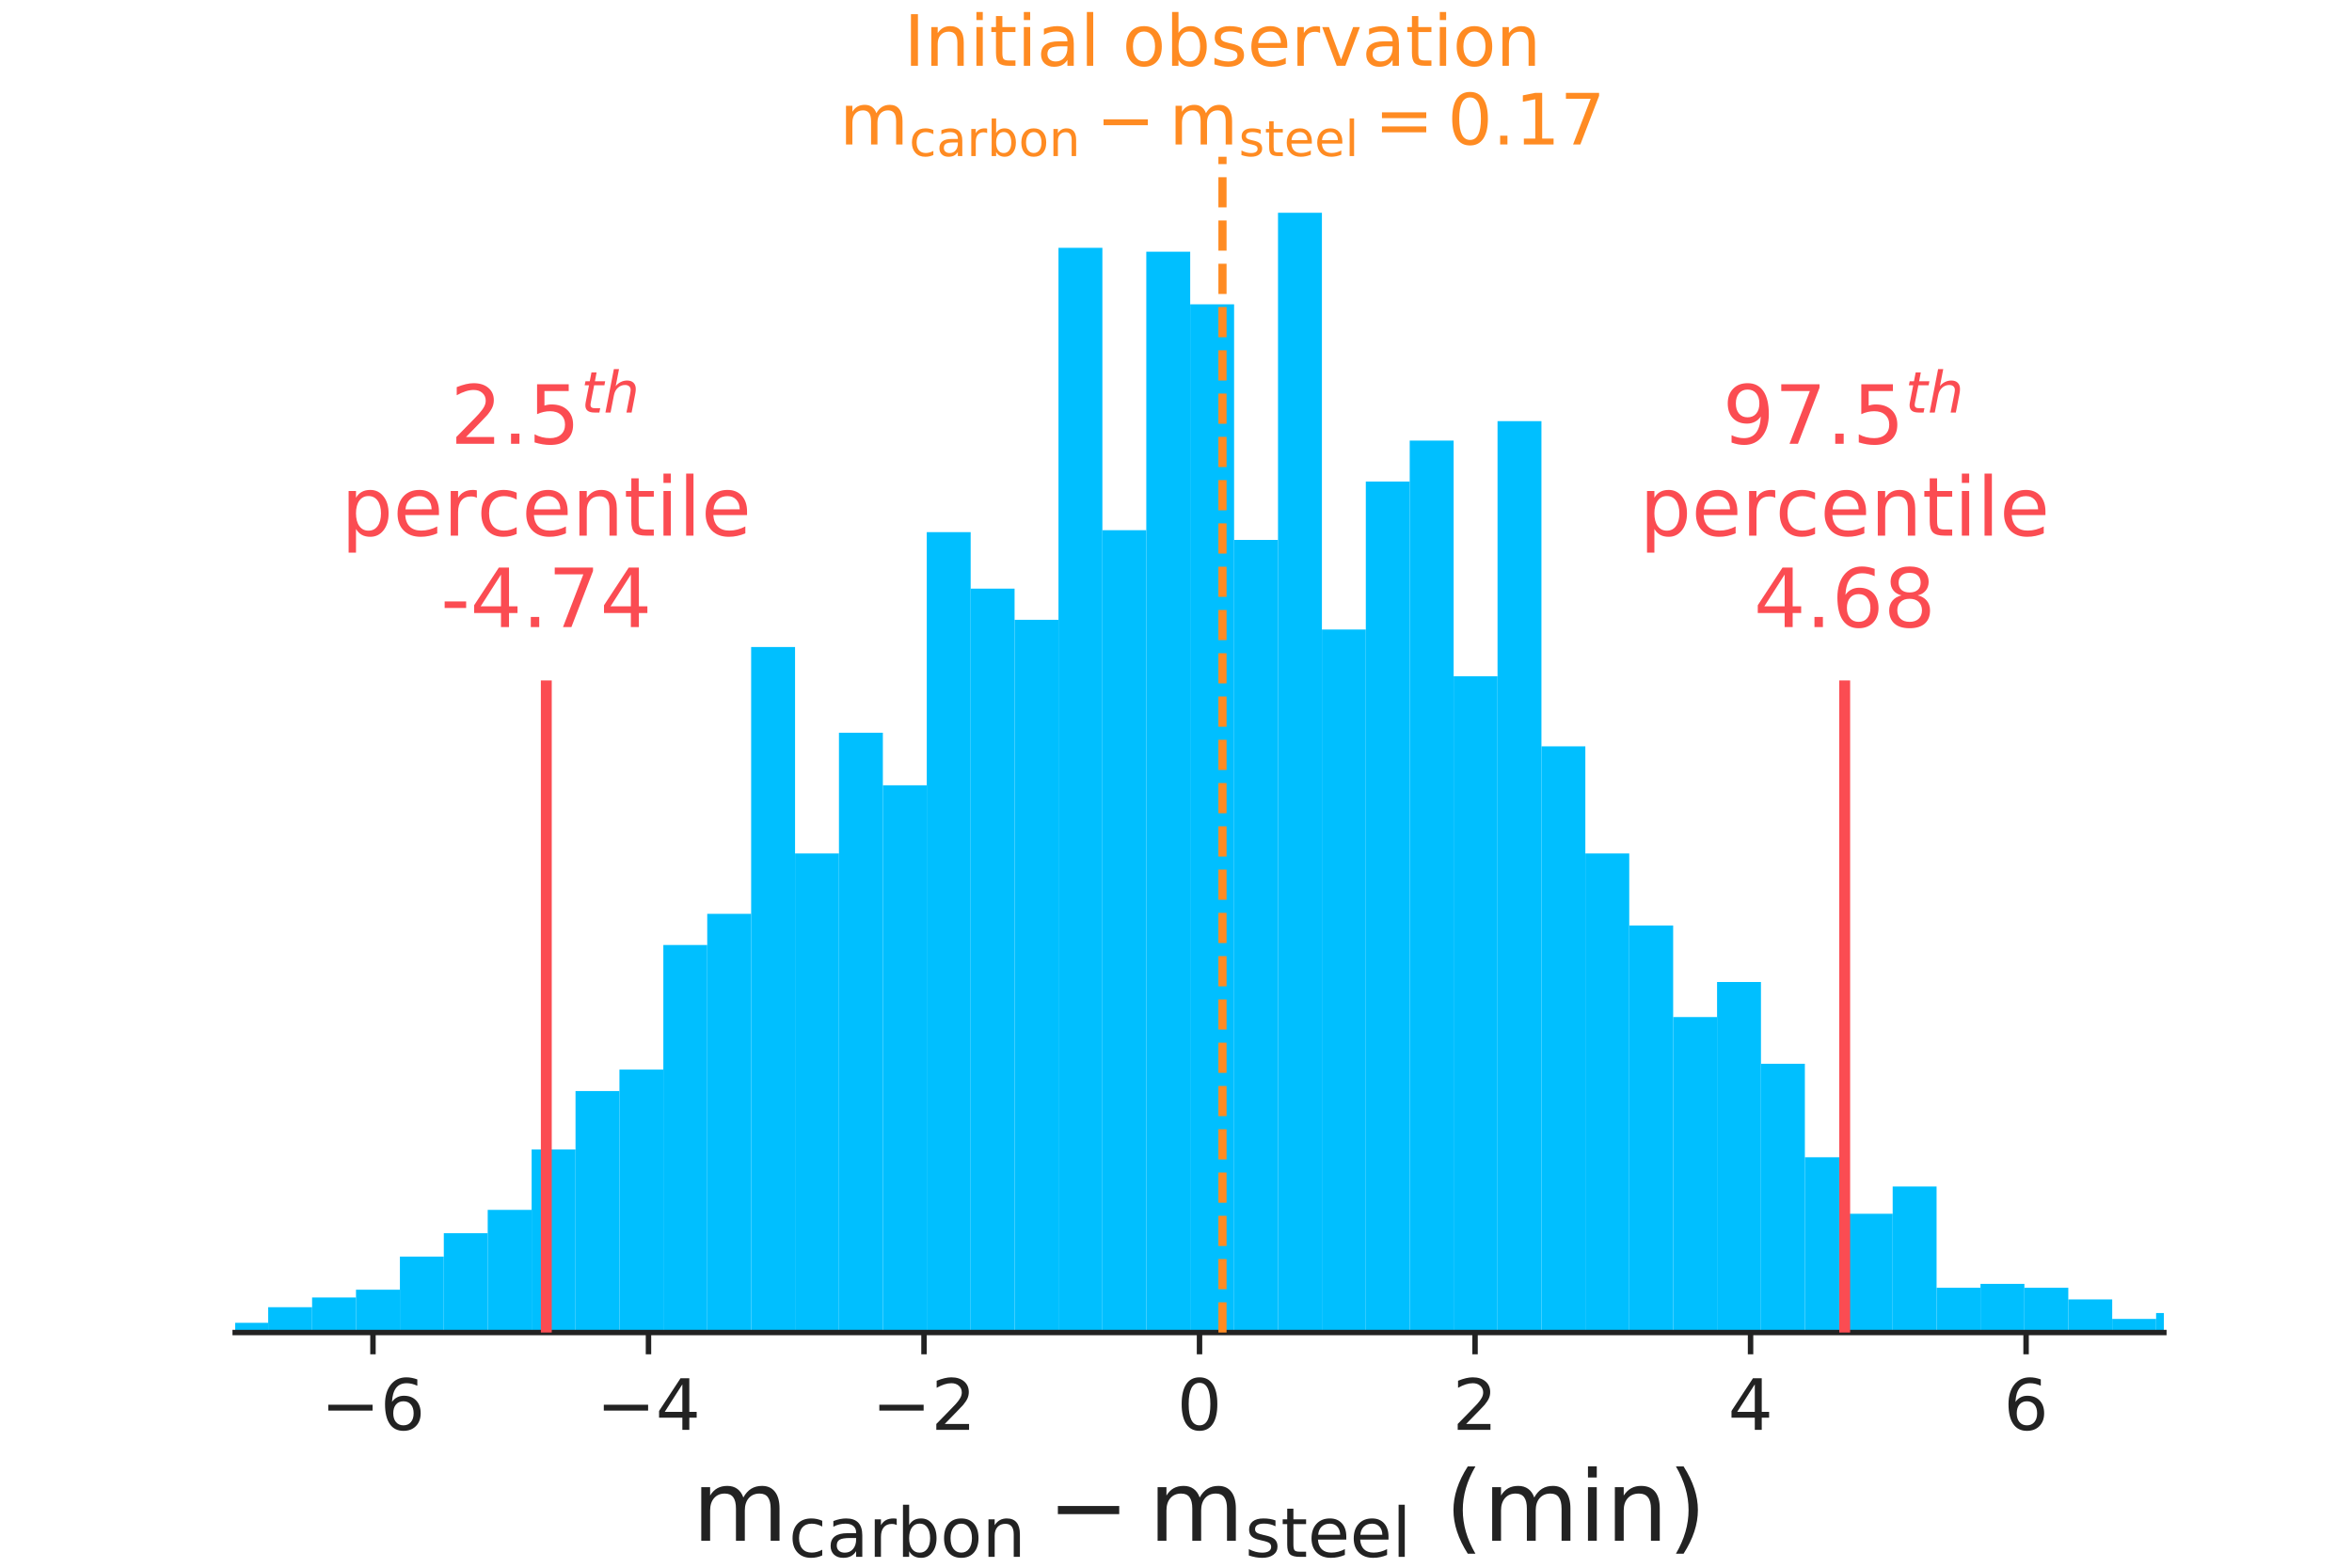 <?xml version="1.0" encoding="utf-8" standalone="no"?>
<!DOCTYPE svg PUBLIC "-//W3C//DTD SVG 1.1//EN"
  "http://www.w3.org/Graphics/SVG/1.1/DTD/svg11.dtd">
<!-- Created with matplotlib (http://matplotlib.org/) -->
<svg height="288pt" version="1.1" viewBox="0 0 432 288" width="432pt" xmlns="http://www.w3.org/2000/svg" xmlns:xlink="http://www.w3.org/1999/xlink">
 <defs>
  <style type="text/css">
*{stroke-linecap:butt;stroke-linejoin:round;}
  </style>
 </defs>
 <g id="figure_1">
  <g id="patch_1">
   <path d="M 0 288 
L 432 288 
L 432 0 
L 0 0 
z
" style="fill:none;"/>
  </g>
  <g id="axes_1">
   <g id="patch_2">
    <path d="M 43.2 244.8 
L 397.44 244.8 
L 397.44 28.8 
L 43.2 28.8 
z
" style="fill:none;"/>
   </g>
   <g id="patch_3">
    <path clip-path="url(#p6285392fde)" d="M 25.066 244.8 
L 33.13 244.8 
L 33.13 243.369 
L 25.066 243.369 
z
" style="fill:#00bfff;"/>
   </g>
   <g id="patch_4">
    <path clip-path="url(#p6285392fde)" d="M 33.13 244.8 
L 41.195 244.8 
L 41.195 243.011 
L 33.13 243.011 
z
" style="fill:#00bfff;"/>
   </g>
   <g id="patch_5">
    <path clip-path="url(#p6285392fde)" d="M 41.195 244.8 
L 49.259 244.8 
L 49.259 243.011 
L 41.195 243.011 
z
" style="fill:#00bfff;"/>
   </g>
   <g id="patch_6">
    <path clip-path="url(#p6285392fde)" d="M 49.259 244.8 
L 57.323 244.8 
L 57.323 240.149 
L 49.259 240.149 
z
" style="fill:#00bfff;"/>
   </g>
   <g id="patch_7">
    <path clip-path="url(#p6285392fde)" d="M 57.323 244.8 
L 65.387 244.8 
L 65.387 238.36 
L 57.323 238.36 
z
" style="fill:#00bfff;"/>
   </g>
   <g id="patch_8">
    <path clip-path="url(#p6285392fde)" d="M 65.387 244.8 
L 73.452 244.8 
L 73.452 236.929 
L 65.387 236.929 
z
" style="fill:#00bfff;"/>
   </g>
   <g id="patch_9">
    <path clip-path="url(#p6285392fde)" d="M 73.452 244.8 
L 81.516 244.8 
L 81.516 230.847 
L 73.452 230.847 
z
" style="fill:#00bfff;"/>
   </g>
   <g id="patch_10">
    <path clip-path="url(#p6285392fde)" d="M 81.516 244.8 
L 89.58 244.8 
L 89.58 226.554 
L 81.516 226.554 
z
" style="fill:#00bfff;"/>
   </g>
   <g id="patch_11">
    <path clip-path="url(#p6285392fde)" d="M 89.58 244.8 
L 97.644 244.8 
L 97.644 222.261 
L 89.58 222.261 
z
" style="fill:#00bfff;"/>
   </g>
   <g id="patch_12">
    <path clip-path="url(#p6285392fde)" d="M 97.644 244.8 
L 105.708 244.8 
L 105.708 211.17 
L 97.644 211.17 
z
" style="fill:#00bfff;"/>
   </g>
   <g id="patch_13">
    <path clip-path="url(#p6285392fde)" d="M 105.708 244.8 
L 113.773 244.8 
L 113.773 200.437 
L 105.708 200.437 
z
" style="fill:#00bfff;"/>
   </g>
   <g id="patch_14">
    <path clip-path="url(#p6285392fde)" d="M 113.773 244.8 
L 121.837 244.8 
L 121.837 196.502 
L 113.773 196.502 
z
" style="fill:#00bfff;"/>
   </g>
   <g id="patch_15">
    <path clip-path="url(#p6285392fde)" d="M 121.837 244.8 
L 129.901 244.8 
L 129.901 173.605 
L 121.837 173.605 
z
" style="fill:#00bfff;"/>
   </g>
   <g id="patch_16">
    <path clip-path="url(#p6285392fde)" d="M 129.901 244.8 
L 137.965 244.8 
L 137.965 167.881 
L 129.901 167.881 
z
" style="fill:#00bfff;"/>
   </g>
   <g id="patch_17">
    <path clip-path="url(#p6285392fde)" d="M 137.965 244.8 
L 146.029 244.8 
L 146.029 118.867 
L 137.965 118.867 
z
" style="fill:#00bfff;"/>
   </g>
   <g id="patch_18">
    <path clip-path="url(#p6285392fde)" d="M 146.029 244.8 
L 154.094 244.8 
L 154.094 156.79 
L 146.029 156.79 
z
" style="fill:#00bfff;"/>
   </g>
   <g id="patch_19">
    <path clip-path="url(#p6285392fde)" d="M 154.094 244.8 
L 162.158 244.8 
L 162.158 134.609 
L 154.094 134.609 
z
" style="fill:#00bfff;"/>
   </g>
   <g id="patch_20">
    <path clip-path="url(#p6285392fde)" d="M 162.158 244.8 
L 170.222 244.8 
L 170.222 144.268 
L 162.158 144.268 
z
" style="fill:#00bfff;"/>
   </g>
   <g id="patch_21">
    <path clip-path="url(#p6285392fde)" d="M 170.222 244.8 
L 178.286 244.8 
L 178.286 97.759 
L 170.222 97.759 
z
" style="fill:#00bfff;"/>
   </g>
   <g id="patch_22">
    <path clip-path="url(#p6285392fde)" d="M 178.286 244.8 
L 186.35 244.8 
L 186.35 108.134 
L 178.286 108.134 
z
" style="fill:#00bfff;"/>
   </g>
   <g id="patch_23">
    <path clip-path="url(#p6285392fde)" d="M 186.35 244.8 
L 194.415 244.8 
L 194.415 113.858 
L 186.35 113.858 
z
" style="fill:#00bfff;"/>
   </g>
   <g id="patch_24">
    <path clip-path="url(#p6285392fde)" d="M 194.415 244.8 
L 202.479 244.8 
L 202.479 45.525 
L 194.415 45.525 
z
" style="fill:#00bfff;"/>
   </g>
   <g id="patch_25">
    <path clip-path="url(#p6285392fde)" d="M 202.479 244.8 
L 210.543 244.8 
L 210.543 97.401 
L 202.479 97.401 
z
" style="fill:#00bfff;"/>
   </g>
   <g id="patch_26">
    <path clip-path="url(#p6285392fde)" d="M 210.543 244.8 
L 218.607 244.8 
L 218.607 46.241 
L 210.543 46.241 
z
" style="fill:#00bfff;"/>
   </g>
   <g id="patch_27">
    <path clip-path="url(#p6285392fde)" d="M 218.607 244.8 
L 226.672 244.8 
L 226.672 55.901 
L 218.607 55.901 
z
" style="fill:#00bfff;"/>
   </g>
   <g id="patch_28">
    <path clip-path="url(#p6285392fde)" d="M 226.672 244.8 
L 234.736 244.8 
L 234.736 99.19 
L 226.672 99.19 
z
" style="fill:#00bfff;"/>
   </g>
   <g id="patch_29">
    <path clip-path="url(#p6285392fde)" d="M 234.736 244.8 
L 242.8 244.8 
L 242.8 39.086 
L 234.736 39.086 
z
" style="fill:#00bfff;"/>
   </g>
   <g id="patch_30">
    <path clip-path="url(#p6285392fde)" d="M 242.8 244.8 
L 250.864 244.8 
L 250.864 115.647 
L 242.8 115.647 
z
" style="fill:#00bfff;"/>
   </g>
   <g id="patch_31">
    <path clip-path="url(#p6285392fde)" d="M 250.864 244.8 
L 258.928 244.8 
L 258.928 88.457 
L 250.864 88.457 
z
" style="fill:#00bfff;"/>
   </g>
   <g id="patch_32">
    <path clip-path="url(#p6285392fde)" d="M 258.928 244.8 
L 266.993 244.8 
L 266.993 80.944 
L 258.928 80.944 
z
" style="fill:#00bfff;"/>
   </g>
   <g id="patch_33">
    <path clip-path="url(#p6285392fde)" d="M 266.993 244.8 
L 275.057 244.8 
L 275.057 124.234 
L 266.993 124.234 
z
" style="fill:#00bfff;"/>
   </g>
   <g id="patch_34">
    <path clip-path="url(#p6285392fde)" d="M 275.057 244.8 
L 283.121 244.8 
L 283.121 77.366 
L 275.057 77.366 
z
" style="fill:#00bfff;"/>
   </g>
   <g id="patch_35">
    <path clip-path="url(#p6285392fde)" d="M 283.121 244.8 
L 291.185 244.8 
L 291.185 137.113 
L 283.121 137.113 
z
" style="fill:#00bfff;"/>
   </g>
   <g id="patch_36">
    <path clip-path="url(#p6285392fde)" d="M 291.185 244.8 
L 299.249 244.8 
L 299.249 156.79 
L 291.185 156.79 
z
" style="fill:#00bfff;"/>
   </g>
   <g id="patch_37">
    <path clip-path="url(#p6285392fde)" d="M 299.249 244.8 
L 307.314 244.8 
L 307.314 170.027 
L 299.249 170.027 
z
" style="fill:#00bfff;"/>
   </g>
   <g id="patch_38">
    <path clip-path="url(#p6285392fde)" d="M 307.314 244.8 
L 315.378 244.8 
L 315.378 186.842 
L 307.314 186.842 
z
" style="fill:#00bfff;"/>
   </g>
   <g id="patch_39">
    <path clip-path="url(#p6285392fde)" d="M 315.378 244.8 
L 323.442 244.8 
L 323.442 180.402 
L 315.378 180.402 
z
" style="fill:#00bfff;"/>
   </g>
   <g id="patch_40">
    <path clip-path="url(#p6285392fde)" d="M 323.442 244.8 
L 331.506 244.8 
L 331.506 195.429 
L 323.442 195.429 
z
" style="fill:#00bfff;"/>
   </g>
   <g id="patch_41">
    <path clip-path="url(#p6285392fde)" d="M 331.506 244.8 
L 339.57 244.8 
L 339.57 212.601 
L 331.506 212.601 
z
" style="fill:#00bfff;"/>
   </g>
   <g id="patch_42">
    <path clip-path="url(#p6285392fde)" d="M 339.57 244.8 
L 347.635 244.8 
L 347.635 222.976 
L 339.57 222.976 
z
" style="fill:#00bfff;"/>
   </g>
   <g id="patch_43">
    <path clip-path="url(#p6285392fde)" d="M 347.635 244.8 
L 355.699 244.8 
L 355.699 217.968 
L 347.635 217.968 
z
" style="fill:#00bfff;"/>
   </g>
   <g id="patch_44">
    <path clip-path="url(#p6285392fde)" d="M 355.699 244.8 
L 363.763 244.8 
L 363.763 236.571 
L 355.699 236.571 
z
" style="fill:#00bfff;"/>
   </g>
   <g id="patch_45">
    <path clip-path="url(#p6285392fde)" d="M 363.763 244.8 
L 371.827 244.8 
L 371.827 235.856 
L 363.763 235.856 
z
" style="fill:#00bfff;"/>
   </g>
   <g id="patch_46">
    <path clip-path="url(#p6285392fde)" d="M 371.827 244.8 
L 379.892 244.8 
L 379.892 236.571 
L 371.827 236.571 
z
" style="fill:#00bfff;"/>
   </g>
   <g id="patch_47">
    <path clip-path="url(#p6285392fde)" d="M 379.892 244.8 
L 387.956 244.8 
L 387.956 238.718 
L 379.892 238.718 
z
" style="fill:#00bfff;"/>
   </g>
   <g id="patch_48">
    <path clip-path="url(#p6285392fde)" d="M 387.956 244.8 
L 396.02 244.8 
L 396.02 242.296 
L 387.956 242.296 
z
" style="fill:#00bfff;"/>
   </g>
   <g id="patch_49">
    <path clip-path="url(#p6285392fde)" d="M 396.02 244.8 
L 404.084 244.8 
L 404.084 241.222 
L 396.02 241.222 
z
" style="fill:#00bfff;"/>
   </g>
   <g id="patch_50">
    <path clip-path="url(#p6285392fde)" d="M 404.084 244.8 
L 412.148 244.8 
L 412.148 244.084 
L 404.084 244.084 
z
" style="fill:#00bfff;"/>
   </g>
   <g id="patch_51">
    <path clip-path="url(#p6285392fde)" d="M 412.148 244.8 
L 420.213 244.8 
L 420.213 243.727 
L 412.148 243.727 
z
" style="fill:#00bfff;"/>
   </g>
   <g id="matplotlib.axis_1">
    <g id="xtick_1">
     <g id="line2d_1">
      <defs>
       <path d="M 0 0 
L 0 4 
" id="m99267bc381" style="stroke:#222222;"/>
      </defs>
      <g>
       <use style="fill:#222222;stroke:#222222;" x="68.503" xlink:href="#m99267bc381" y="244.8"/>
      </g>
     </g>
     <g id="text_1">
      <!-- −6 -->
      <defs>
       <path d="M 10.594 35.5 
L 73.188 35.5 
L 73.188 27.203 
L 10.594 27.203 
z
" id="DejaVuSans-2212"/>
       <path d="M 33.016 40.375 
Q 26.375 40.375 22.484 35.828 
Q 18.609 31.297 18.609 23.391 
Q 18.609 15.531 22.484 10.953 
Q 26.375 6.391 33.016 6.391 
Q 39.656 6.391 43.531 10.953 
Q 47.406 15.531 47.406 23.391 
Q 47.406 31.297 43.531 35.828 
Q 39.656 40.375 33.016 40.375 
z
M 52.594 71.297 
L 52.594 62.312 
Q 48.875 64.062 45.094 64.984 
Q 41.312 65.922 37.594 65.922 
Q 27.828 65.922 22.672 59.328 
Q 17.531 52.734 16.797 39.406 
Q 19.672 43.656 24.016 45.922 
Q 28.375 48.188 33.594 48.188 
Q 44.578 48.188 50.953 41.516 
Q 57.328 34.859 57.328 23.391 
Q 57.328 12.156 50.688 5.359 
Q 44.047 -1.422 33.016 -1.422 
Q 20.359 -1.422 13.672 8.266 
Q 6.984 17.969 6.984 36.375 
Q 6.984 53.656 15.188 63.938 
Q 23.391 74.219 37.203 74.219 
Q 40.922 74.219 44.703 73.484 
Q 48.484 72.75 52.594 71.297 
z
" id="DejaVuSans-36"/>
      </defs>
      <g style="fill:#222222;" transform="translate(58.92 262.678)scale(0.13 -0.13)">
       <use xlink:href="#DejaVuSans-2212"/>
       <use x="83.789" xlink:href="#DejaVuSans-36"/>
      </g>
     </g>
    </g>
    <g id="xtick_2">
     <g id="line2d_2">
      <g>
       <use style="fill:#222222;stroke:#222222;" x="119.109" xlink:href="#m99267bc381" y="244.8"/>
      </g>
     </g>
     <g id="text_2">
      <!-- −4 -->
      <defs>
       <path d="M 37.797 64.312 
L 12.891 25.391 
L 37.797 25.391 
z
M 35.203 72.906 
L 47.609 72.906 
L 47.609 25.391 
L 58.016 25.391 
L 58.016 17.188 
L 47.609 17.188 
L 47.609 0 
L 37.797 0 
L 37.797 17.188 
L 4.891 17.188 
L 4.891 26.703 
z
" id="DejaVuSans-34"/>
      </defs>
      <g style="fill:#222222;" transform="translate(109.526 262.678)scale(0.13 -0.13)">
       <use xlink:href="#DejaVuSans-2212"/>
       <use x="83.789" xlink:href="#DejaVuSans-34"/>
      </g>
     </g>
    </g>
    <g id="xtick_3">
     <g id="line2d_3">
      <g>
       <use style="fill:#222222;stroke:#222222;" x="169.714" xlink:href="#m99267bc381" y="244.8"/>
      </g>
     </g>
     <g id="text_3">
      <!-- −2 -->
      <defs>
       <path d="M 19.188 8.297 
L 53.609 8.297 
L 53.609 0 
L 7.328 0 
L 7.328 8.297 
Q 12.938 14.109 22.625 23.891 
Q 32.328 33.688 34.812 36.531 
Q 39.547 41.844 41.422 45.531 
Q 43.312 49.219 43.312 52.781 
Q 43.312 58.594 39.234 62.25 
Q 35.156 65.922 28.609 65.922 
Q 23.969 65.922 18.812 64.312 
Q 13.672 62.703 7.812 59.422 
L 7.812 69.391 
Q 13.766 71.781 18.938 73 
Q 24.125 74.219 28.422 74.219 
Q 39.75 74.219 46.484 68.547 
Q 53.219 62.891 53.219 53.422 
Q 53.219 48.922 51.531 44.891 
Q 49.859 40.875 45.406 35.406 
Q 44.188 33.984 37.641 27.219 
Q 31.109 20.453 19.188 8.297 
z
" id="DejaVuSans-32"/>
      </defs>
      <g style="fill:#222222;" transform="translate(160.132 262.678)scale(0.13 -0.13)">
       <use xlink:href="#DejaVuSans-2212"/>
       <use x="83.789" xlink:href="#DejaVuSans-32"/>
      </g>
     </g>
    </g>
    <g id="xtick_4">
     <g id="line2d_4">
      <g>
       <use style="fill:#222222;stroke:#222222;" x="220.32" xlink:href="#m99267bc381" y="244.8"/>
      </g>
     </g>
     <g id="text_4">
      <!-- 0 -->
      <defs>
       <path d="M 31.781 66.406 
Q 24.172 66.406 20.328 58.906 
Q 16.5 51.422 16.5 36.375 
Q 16.5 21.391 20.328 13.891 
Q 24.172 6.391 31.781 6.391 
Q 39.453 6.391 43.281 13.891 
Q 47.125 21.391 47.125 36.375 
Q 47.125 51.422 43.281 58.906 
Q 39.453 66.406 31.781 66.406 
z
M 31.781 74.219 
Q 44.047 74.219 50.516 64.516 
Q 56.984 54.828 56.984 36.375 
Q 56.984 17.969 50.516 8.266 
Q 44.047 -1.422 31.781 -1.422 
Q 19.531 -1.422 13.062 8.266 
Q 6.594 17.969 6.594 36.375 
Q 6.594 54.828 13.062 64.516 
Q 19.531 74.219 31.781 74.219 
z
" id="DejaVuSans-30"/>
      </defs>
      <g style="fill:#222222;" transform="translate(216.184 262.678)scale(0.13 -0.13)">
       <use xlink:href="#DejaVuSans-30"/>
      </g>
     </g>
    </g>
    <g id="xtick_5">
     <g id="line2d_5">
      <g>
       <use style="fill:#222222;stroke:#222222;" x="270.926" xlink:href="#m99267bc381" y="244.8"/>
      </g>
     </g>
     <g id="text_5">
      <!-- 2 -->
      <g style="fill:#222222;" transform="translate(266.79 262.678)scale(0.13 -0.13)">
       <use xlink:href="#DejaVuSans-32"/>
      </g>
     </g>
    </g>
    <g id="xtick_6">
     <g id="line2d_6">
      <g>
       <use style="fill:#222222;stroke:#222222;" x="321.531" xlink:href="#m99267bc381" y="244.8"/>
      </g>
     </g>
     <g id="text_6">
      <!-- 4 -->
      <g style="fill:#222222;" transform="translate(317.396 262.678)scale(0.13 -0.13)">
       <use xlink:href="#DejaVuSans-34"/>
      </g>
     </g>
    </g>
    <g id="xtick_7">
     <g id="line2d_7">
      <g>
       <use style="fill:#222222;stroke:#222222;" x="372.137" xlink:href="#m99267bc381" y="244.8"/>
      </g>
     </g>
     <g id="text_7">
      <!-- 6 -->
      <g style="fill:#222222;" transform="translate(368.002 262.678)scale(0.13 -0.13)">
       <use xlink:href="#DejaVuSans-36"/>
      </g>
     </g>
    </g>
    <g id="text_8">
     <!-- $\mathrm{m}_{\mathrm{carbon}}-\mathrm{m}_{\mathrm{steel}}$ (min) -->
     <defs>
      <path d="M 52 44.188 
Q 55.375 50.25 60.062 53.125 
Q 64.75 56 71.094 56 
Q 79.641 56 84.281 50.016 
Q 88.922 44.047 88.922 33.016 
L 88.922 0 
L 79.891 0 
L 79.891 32.719 
Q 79.891 40.578 77.094 44.375 
Q 74.312 48.188 68.609 48.188 
Q 61.625 48.188 57.562 43.547 
Q 53.516 38.922 53.516 30.906 
L 53.516 0 
L 44.484 0 
L 44.484 32.719 
Q 44.484 40.625 41.703 44.406 
Q 38.922 48.188 33.109 48.188 
Q 26.219 48.188 22.156 43.531 
Q 18.109 38.875 18.109 30.906 
L 18.109 0 
L 9.078 0 
L 9.078 54.688 
L 18.109 54.688 
L 18.109 46.188 
Q 21.188 51.219 25.484 53.609 
Q 29.781 56 35.688 56 
Q 41.656 56 45.828 52.969 
Q 50 49.953 52 44.188 
z
" id="DejaVuSans-6d"/>
      <path d="M 48.781 52.594 
L 48.781 44.188 
Q 44.969 46.297 41.141 47.344 
Q 37.312 48.391 33.406 48.391 
Q 24.656 48.391 19.812 42.844 
Q 14.984 37.312 14.984 27.297 
Q 14.984 17.281 19.812 11.734 
Q 24.656 6.203 33.406 6.203 
Q 37.312 6.203 41.141 7.25 
Q 44.969 8.297 48.781 10.406 
L 48.781 2.094 
Q 45.016 0.344 40.984 -0.531 
Q 36.969 -1.422 32.422 -1.422 
Q 20.062 -1.422 12.781 6.344 
Q 5.516 14.109 5.516 27.297 
Q 5.516 40.672 12.859 48.328 
Q 20.219 56 33.016 56 
Q 37.156 56 41.109 55.141 
Q 45.062 54.297 48.781 52.594 
z
" id="DejaVuSans-63"/>
      <path d="M 34.281 27.484 
Q 23.391 27.484 19.188 25 
Q 14.984 22.516 14.984 16.5 
Q 14.984 11.719 18.141 8.906 
Q 21.297 6.109 26.703 6.109 
Q 34.188 6.109 38.703 11.406 
Q 43.219 16.703 43.219 25.484 
L 43.219 27.484 
z
M 52.203 31.203 
L 52.203 0 
L 43.219 0 
L 43.219 8.297 
Q 40.141 3.328 35.547 0.953 
Q 30.953 -1.422 24.312 -1.422 
Q 15.922 -1.422 10.953 3.297 
Q 6 8.016 6 15.922 
Q 6 25.141 12.172 29.828 
Q 18.359 34.516 30.609 34.516 
L 43.219 34.516 
L 43.219 35.406 
Q 43.219 41.609 39.141 45 
Q 35.062 48.391 27.688 48.391 
Q 23 48.391 18.547 47.266 
Q 14.109 46.141 10.016 43.891 
L 10.016 52.203 
Q 14.938 54.109 19.578 55.047 
Q 24.219 56 28.609 56 
Q 40.484 56 46.344 49.844 
Q 52.203 43.703 52.203 31.203 
z
" id="DejaVuSans-61"/>
      <path d="M 41.109 46.297 
Q 39.594 47.172 37.812 47.578 
Q 36.031 48 33.891 48 
Q 26.266 48 22.188 43.047 
Q 18.109 38.094 18.109 28.812 
L 18.109 0 
L 9.078 0 
L 9.078 54.688 
L 18.109 54.688 
L 18.109 46.188 
Q 20.953 51.172 25.484 53.578 
Q 30.031 56 36.531 56 
Q 37.453 56 38.578 55.875 
Q 39.703 55.766 41.062 55.516 
z
" id="DejaVuSans-72"/>
      <path d="M 48.688 27.297 
Q 48.688 37.203 44.609 42.844 
Q 40.531 48.484 33.406 48.484 
Q 26.266 48.484 22.188 42.844 
Q 18.109 37.203 18.109 27.297 
Q 18.109 17.391 22.188 11.75 
Q 26.266 6.109 33.406 6.109 
Q 40.531 6.109 44.609 11.75 
Q 48.688 17.391 48.688 27.297 
z
M 18.109 46.391 
Q 20.953 51.266 25.266 53.625 
Q 29.594 56 35.594 56 
Q 45.562 56 51.781 48.094 
Q 58.016 40.188 58.016 27.297 
Q 58.016 14.406 51.781 6.484 
Q 45.562 -1.422 35.594 -1.422 
Q 29.594 -1.422 25.266 0.953 
Q 20.953 3.328 18.109 8.203 
L 18.109 0 
L 9.078 0 
L 9.078 75.984 
L 18.109 75.984 
z
" id="DejaVuSans-62"/>
      <path d="M 30.609 48.391 
Q 23.391 48.391 19.188 42.75 
Q 14.984 37.109 14.984 27.297 
Q 14.984 17.484 19.156 11.844 
Q 23.344 6.203 30.609 6.203 
Q 37.797 6.203 41.984 11.859 
Q 46.188 17.531 46.188 27.297 
Q 46.188 37.016 41.984 42.703 
Q 37.797 48.391 30.609 48.391 
z
M 30.609 56 
Q 42.328 56 49.016 48.375 
Q 55.719 40.766 55.719 27.297 
Q 55.719 13.875 49.016 6.219 
Q 42.328 -1.422 30.609 -1.422 
Q 18.844 -1.422 12.172 6.219 
Q 5.516 13.875 5.516 27.297 
Q 5.516 40.766 12.172 48.375 
Q 18.844 56 30.609 56 
z
" id="DejaVuSans-6f"/>
      <path d="M 54.891 33.016 
L 54.891 0 
L 45.906 0 
L 45.906 32.719 
Q 45.906 40.484 42.875 44.328 
Q 39.844 48.188 33.797 48.188 
Q 26.516 48.188 22.312 43.547 
Q 18.109 38.922 18.109 30.906 
L 18.109 0 
L 9.078 0 
L 9.078 54.688 
L 18.109 54.688 
L 18.109 46.188 
Q 21.344 51.125 25.703 53.562 
Q 30.078 56 35.797 56 
Q 45.219 56 50.047 50.172 
Q 54.891 44.344 54.891 33.016 
z
" id="DejaVuSans-6e"/>
      <path d="M 44.281 53.078 
L 44.281 44.578 
Q 40.484 46.531 36.375 47.5 
Q 32.281 48.484 27.875 48.484 
Q 21.188 48.484 17.844 46.438 
Q 14.5 44.391 14.5 40.281 
Q 14.5 37.156 16.891 35.375 
Q 19.281 33.594 26.516 31.984 
L 29.594 31.297 
Q 39.156 29.25 43.188 25.516 
Q 47.219 21.781 47.219 15.094 
Q 47.219 7.469 41.188 3.016 
Q 35.156 -1.422 24.609 -1.422 
Q 20.219 -1.422 15.453 -0.562 
Q 10.688 0.297 5.422 2 
L 5.422 11.281 
Q 10.406 8.688 15.234 7.391 
Q 20.062 6.109 24.812 6.109 
Q 31.156 6.109 34.562 8.281 
Q 37.984 10.453 37.984 14.406 
Q 37.984 18.062 35.516 20.016 
Q 33.062 21.969 24.703 23.781 
L 21.578 24.516 
Q 13.234 26.266 9.516 29.906 
Q 5.812 33.547 5.812 39.891 
Q 5.812 47.609 11.281 51.797 
Q 16.75 56 26.812 56 
Q 31.781 56 36.172 55.266 
Q 40.578 54.547 44.281 53.078 
z
" id="DejaVuSans-73"/>
      <path d="M 18.312 70.219 
L 18.312 54.688 
L 36.812 54.688 
L 36.812 47.703 
L 18.312 47.703 
L 18.312 18.016 
Q 18.312 11.328 20.141 9.422 
Q 21.969 7.516 27.594 7.516 
L 36.812 7.516 
L 36.812 0 
L 27.594 0 
Q 17.188 0 13.234 3.875 
Q 9.281 7.766 9.281 18.016 
L 9.281 47.703 
L 2.688 47.703 
L 2.688 54.688 
L 9.281 54.688 
L 9.281 70.219 
z
" id="DejaVuSans-74"/>
      <path d="M 56.203 29.594 
L 56.203 25.203 
L 14.891 25.203 
Q 15.484 15.922 20.484 11.062 
Q 25.484 6.203 34.422 6.203 
Q 39.594 6.203 44.453 7.469 
Q 49.312 8.734 54.109 11.281 
L 54.109 2.781 
Q 49.266 0.734 44.188 -0.344 
Q 39.109 -1.422 33.891 -1.422 
Q 20.797 -1.422 13.156 6.188 
Q 5.516 13.812 5.516 26.812 
Q 5.516 40.234 12.766 48.109 
Q 20.016 56 32.328 56 
Q 43.359 56 49.781 48.891 
Q 56.203 41.797 56.203 29.594 
z
M 47.219 32.234 
Q 47.125 39.594 43.094 43.984 
Q 39.062 48.391 32.422 48.391 
Q 24.906 48.391 20.391 44.141 
Q 15.875 39.891 15.188 32.172 
z
" id="DejaVuSans-65"/>
      <path d="M 9.422 75.984 
L 18.406 75.984 
L 18.406 0 
L 9.422 0 
z
" id="DejaVuSans-6c"/>
      <path id="DejaVuSans-20"/>
      <path d="M 31 75.875 
Q 24.469 64.656 21.281 53.656 
Q 18.109 42.672 18.109 31.391 
Q 18.109 20.125 21.312 9.062 
Q 24.516 -2 31 -13.188 
L 23.188 -13.188 
Q 15.875 -1.703 12.234 9.375 
Q 8.594 20.453 8.594 31.391 
Q 8.594 42.281 12.203 53.312 
Q 15.828 64.359 23.188 75.875 
z
" id="DejaVuSans-28"/>
      <path d="M 9.422 54.688 
L 18.406 54.688 
L 18.406 0 
L 9.422 0 
z
M 9.422 75.984 
L 18.406 75.984 
L 18.406 64.594 
L 9.422 64.594 
z
" id="DejaVuSans-69"/>
      <path d="M 8.016 75.875 
L 15.828 75.875 
Q 23.141 64.359 26.781 53.312 
Q 30.422 42.281 30.422 31.391 
Q 30.422 20.453 26.781 9.375 
Q 23.141 -1.703 15.828 -13.188 
L 8.016 -13.188 
Q 14.5 -2 17.703 9.062 
Q 20.906 20.125 20.906 31.391 
Q 20.906 42.672 17.703 53.656 
Q 14.5 64.656 8.016 75.875 
z
" id="DejaVuSans-29"/>
     </defs>
     <g style="fill:#222222;" transform="translate(127.17 283.059)scale(0.18 -0.18)">
      <use transform="translate(0 0.016)" xlink:href="#DejaVuSans-6d"/>
      <use transform="translate(98.369 -16.391)scale(0.7)" xlink:href="#DejaVuSans-63"/>
      <use transform="translate(136.855 -16.391)scale(0.7)" xlink:href="#DejaVuSans-61"/>
      <use transform="translate(179.751 -16.391)scale(0.7)" xlink:href="#DejaVuSans-72"/>
      <use transform="translate(208.53 -16.391)scale(0.7)" xlink:href="#DejaVuSans-62"/>
      <use transform="translate(252.964 -16.391)scale(0.7)" xlink:href="#DejaVuSans-6f"/>
      <use transform="translate(295.791 -16.391)scale(0.7)" xlink:href="#DejaVuSans-6e"/>
      <use transform="translate(362.373 0.016)" xlink:href="#DejaVuSans-2212"/>
      <use transform="translate(465.645 0.016)" xlink:href="#DejaVuSans-6d"/>
      <use transform="translate(564.014 -16.391)scale(0.7)" xlink:href="#DejaVuSans-73"/>
      <use transform="translate(600.483 -16.391)scale(0.7)" xlink:href="#DejaVuSans-74"/>
      <use transform="translate(627.93 -16.391)scale(0.7)" xlink:href="#DejaVuSans-65"/>
      <use transform="translate(670.996 -16.391)scale(0.7)" xlink:href="#DejaVuSans-65"/>
      <use transform="translate(714.062 -16.391)scale(0.7)" xlink:href="#DejaVuSans-6c"/>
      <use transform="translate(736.245 0.016)" xlink:href="#DejaVuSans-20"/>
      <use transform="translate(768.032 0.016)" xlink:href="#DejaVuSans-28"/>
      <use transform="translate(807.046 0.016)" xlink:href="#DejaVuSans-6d"/>
      <use transform="translate(904.458 0.016)" xlink:href="#DejaVuSans-69"/>
      <use transform="translate(932.241 0.016)" xlink:href="#DejaVuSans-6e"/>
      <use transform="translate(995.62 0.016)" xlink:href="#DejaVuSans-29"/>
     </g>
    </g>
   </g>
   <g id="matplotlib.axis_2"/>
   <g id="patch_52">
    <path d="M 43.2 244.8 
L 397.44 244.8 
" style="fill:none;stroke:#222222;stroke-linecap:square;stroke-linejoin:miter;"/>
   </g>
  </g>
  <g id="axes_2">
   <g id="line2d_8">
    <path clip-path="url(#p6285392fde)" d="M 224.537 244.8 
L 224.537 28.8 
" style="fill:none;stroke:#ff8b22;stroke-dasharray:5.55,2.4;stroke-dashoffset:0;stroke-width:1.5;"/>
   </g>
   <g id="text_9">
    <!-- Initial observation -->
    <defs>
     <path d="M 9.812 72.906 
L 19.672 72.906 
L 19.672 0 
L 9.812 0 
z
" id="DejaVuSans-49"/>
     <path d="M 2.984 54.688 
L 12.5 54.688 
L 29.594 8.797 
L 46.688 54.688 
L 56.203 54.688 
L 35.688 0 
L 23.484 0 
z
" id="DejaVuSans-76"/>
    </defs>
    <g style="fill:#ff8b22;" transform="translate(166.043 12.083)scale(0.13 -0.13)">
     <use xlink:href="#DejaVuSans-49"/>
     <use x="29.492" xlink:href="#DejaVuSans-6e"/>
     <use x="92.871" xlink:href="#DejaVuSans-69"/>
     <use x="120.654" xlink:href="#DejaVuSans-74"/>
     <use x="159.863" xlink:href="#DejaVuSans-69"/>
     <use x="187.646" xlink:href="#DejaVuSans-61"/>
     <use x="248.926" xlink:href="#DejaVuSans-6c"/>
     <use x="276.709" xlink:href="#DejaVuSans-20"/>
     <use x="308.496" xlink:href="#DejaVuSans-6f"/>
     <use x="369.678" xlink:href="#DejaVuSans-62"/>
     <use x="433.154" xlink:href="#DejaVuSans-73"/>
     <use x="485.254" xlink:href="#DejaVuSans-65"/>
     <use x="546.777" xlink:href="#DejaVuSans-72"/>
     <use x="587.891" xlink:href="#DejaVuSans-76"/>
     <use x="647.07" xlink:href="#DejaVuSans-61"/>
     <use x="708.35" xlink:href="#DejaVuSans-74"/>
     <use x="747.559" xlink:href="#DejaVuSans-69"/>
     <use x="775.342" xlink:href="#DejaVuSans-6f"/>
     <use x="836.523" xlink:href="#DejaVuSans-6e"/>
    </g>
    <!-- $\mathrm{{m}}_{{\mathrm{{carbon}}}}-\mathrm{{m}}_{{\mathrm{{steel}}}}=0.17$ -->
    <defs>
     <path d="M 10.594 45.406 
L 73.188 45.406 
L 73.188 37.203 
L 10.594 37.203 
z
M 10.594 25.484 
L 73.188 25.484 
L 73.188 17.188 
L 10.594 17.188 
z
" id="DejaVuSans-3d"/>
     <path d="M 10.688 12.406 
L 21 12.406 
L 21 0 
L 10.688 0 
z
" id="DejaVuSans-2e"/>
     <path d="M 12.406 8.297 
L 28.516 8.297 
L 28.516 63.922 
L 10.984 60.406 
L 10.984 69.391 
L 28.422 72.906 
L 38.281 72.906 
L 38.281 8.297 
L 54.391 8.297 
L 54.391 0 
L 12.406 0 
z
" id="DejaVuSans-31"/>
     <path d="M 8.203 72.906 
L 55.078 72.906 
L 55.078 68.703 
L 28.609 0 
L 18.312 0 
L 43.219 64.594 
L 8.203 64.594 
z
" id="DejaVuSans-37"/>
    </defs>
    <g style="fill:#ff8b22;" transform="translate(154.207 26.64)scale(0.13 -0.13)">
     <use transform="translate(0 0.781)" xlink:href="#DejaVuSans-6d"/>
     <use transform="translate(98.369 -15.625)scale(0.7)" xlink:href="#DejaVuSans-63"/>
     <use transform="translate(136.855 -15.625)scale(0.7)" xlink:href="#DejaVuSans-61"/>
     <use transform="translate(179.751 -15.625)scale(0.7)" xlink:href="#DejaVuSans-72"/>
     <use transform="translate(208.53 -15.625)scale(0.7)" xlink:href="#DejaVuSans-62"/>
     <use transform="translate(252.964 -15.625)scale(0.7)" xlink:href="#DejaVuSans-6f"/>
     <use transform="translate(295.791 -15.625)scale(0.7)" xlink:href="#DejaVuSans-6e"/>
     <use transform="translate(362.373 0.781)" xlink:href="#DejaVuSans-2212"/>
     <use transform="translate(465.645 0.781)" xlink:href="#DejaVuSans-6d"/>
     <use transform="translate(564.014 -15.625)scale(0.7)" xlink:href="#DejaVuSans-73"/>
     <use transform="translate(600.483 -15.625)scale(0.7)" xlink:href="#DejaVuSans-74"/>
     <use transform="translate(627.93 -15.625)scale(0.7)" xlink:href="#DejaVuSans-65"/>
     <use transform="translate(670.996 -15.625)scale(0.7)" xlink:href="#DejaVuSans-65"/>
     <use transform="translate(714.062 -15.625)scale(0.7)" xlink:href="#DejaVuSans-6c"/>
     <use transform="translate(755.728 0.781)" xlink:href="#DejaVuSans-3d"/>
     <use transform="translate(858.999 0.781)" xlink:href="#DejaVuSans-30"/>
     <use transform="translate(922.622 0.781)" xlink:href="#DejaVuSans-2e"/>
     <use transform="translate(954.409 0.781)" xlink:href="#DejaVuSans-31"/>
     <use transform="translate(1018.032 0.781)" xlink:href="#DejaVuSans-37"/>
    </g>
   </g>
  </g>
  <g id="axes_3">
   <g id="line2d_9">
    <path clip-path="url(#p6285392fde)" d="M 100.342 244.8 
L 100.342 126 
" style="fill:none;stroke:#fb4c52;stroke-linecap:square;stroke-width:2;"/>
   </g>
   <g id="line2d_10">
    <path clip-path="url(#p6285392fde)" d="M 338.822 244.8 
L 338.822 126 
" style="fill:none;stroke:#fb4c52;stroke-linecap:square;stroke-width:2;"/>
   </g>
   <g id="text_10">
    <!-- 2.5$^{th}$ -->
    <defs>
     <path d="M 10.797 72.906 
L 49.516 72.906 
L 49.516 64.594 
L 19.828 64.594 
L 19.828 46.734 
Q 21.969 47.469 24.109 47.828 
Q 26.266 48.188 28.422 48.188 
Q 40.625 48.188 47.75 41.5 
Q 54.891 34.812 54.891 23.391 
Q 54.891 11.625 47.562 5.094 
Q 40.234 -1.422 26.906 -1.422 
Q 22.312 -1.422 17.547 -0.641 
Q 12.797 0.141 7.719 1.703 
L 7.719 11.625 
Q 12.109 9.234 16.797 8.062 
Q 21.484 6.891 26.703 6.891 
Q 35.156 6.891 40.078 11.328 
Q 45.016 15.766 45.016 23.391 
Q 45.016 31 40.078 35.438 
Q 35.156 39.891 26.703 39.891 
Q 22.75 39.891 18.812 39.016 
Q 14.891 38.141 10.797 36.281 
z
" id="DejaVuSans-35"/>
     <path d="M 42.281 54.688 
L 40.922 47.703 
L 23 47.703 
L 17.188 18.016 
Q 16.891 16.359 16.75 15.234 
Q 16.609 14.109 16.609 13.484 
Q 16.609 10.359 18.484 8.938 
Q 20.359 7.516 24.516 7.516 
L 33.594 7.516 
L 32.078 0 
L 23.484 0 
Q 15.484 0 11.547 3.125 
Q 7.625 6.25 7.625 12.594 
Q 7.625 13.719 7.766 15.062 
Q 7.906 16.406 8.203 18.016 
L 14.016 47.703 
L 6.391 47.703 
L 7.812 54.688 
L 15.281 54.688 
L 18.312 70.219 
L 27.297 70.219 
L 24.312 54.688 
z
" id="DejaVuSans-Oblique-74"/>
     <path d="M 55.719 33.016 
L 49.312 0 
L 40.281 0 
L 46.688 32.672 
Q 47.125 34.969 47.359 36.719 
Q 47.609 38.484 47.609 39.5 
Q 47.609 43.609 45.016 45.891 
Q 42.438 48.188 37.797 48.188 
Q 30.562 48.188 25.266 43.297 
Q 19.969 38.422 18.406 30.328 
L 12.5 0 
L 3.516 0 
L 18.312 75.984 
L 27.297 75.984 
L 21.484 46.094 
Q 24.906 50.688 30.219 53.344 
Q 35.547 56 41.406 56 
Q 48.641 56 52.609 52.094 
Q 56.594 48.188 56.594 41.109 
Q 56.594 39.359 56.375 37.359 
Q 56.156 35.359 55.719 33.016 
z
" id="DejaVuSans-Oblique-68"/>
    </defs>
    <g style="fill:#fb4c52;" transform="translate(82.717 81.607)scale(0.15 -0.15)">
     <use transform="translate(0 0.53)" xlink:href="#DejaVuSans-32"/>
     <use transform="translate(63.623 0.53)" xlink:href="#DejaVuSans-2e"/>
     <use transform="translate(95.41 0.53)" xlink:href="#DejaVuSans-35"/>
     <use transform="translate(159.99 38.811)scale(0.7)" xlink:href="#DejaVuSans-Oblique-74"/>
     <use transform="translate(187.437 38.811)scale(0.7)" xlink:href="#DejaVuSans-Oblique-68"/>
    </g>
    <!-- percentile -->
    <defs>
     <path d="M 18.109 8.203 
L 18.109 -20.797 
L 9.078 -20.797 
L 9.078 54.688 
L 18.109 54.688 
L 18.109 46.391 
Q 20.953 51.266 25.266 53.625 
Q 29.594 56 35.594 56 
Q 45.562 56 51.781 48.094 
Q 58.016 40.188 58.016 27.297 
Q 58.016 14.406 51.781 6.484 
Q 45.562 -1.422 35.594 -1.422 
Q 29.594 -1.422 25.266 0.953 
Q 20.953 3.328 18.109 8.203 
z
M 48.688 27.297 
Q 48.688 37.203 44.609 42.844 
Q 40.531 48.484 33.406 48.484 
Q 26.266 48.484 22.188 42.844 
Q 18.109 37.203 18.109 27.297 
Q 18.109 17.391 22.188 11.75 
Q 26.266 6.109 33.406 6.109 
Q 40.531 6.109 44.609 11.75 
Q 48.688 17.391 48.688 27.297 
z
" id="DejaVuSans-70"/>
    </defs>
    <g style="fill:#fb4c52;" transform="translate(62.671 98.403)scale(0.15 -0.15)">
     <use xlink:href="#DejaVuSans-70"/>
     <use x="63.477" xlink:href="#DejaVuSans-65"/>
     <use x="125" xlink:href="#DejaVuSans-72"/>
     <use x="166.082" xlink:href="#DejaVuSans-63"/>
     <use x="221.062" xlink:href="#DejaVuSans-65"/>
     <use x="282.586" xlink:href="#DejaVuSans-6e"/>
     <use x="345.965" xlink:href="#DejaVuSans-74"/>
     <use x="385.174" xlink:href="#DejaVuSans-69"/>
     <use x="412.957" xlink:href="#DejaVuSans-6c"/>
     <use x="440.74" xlink:href="#DejaVuSans-65"/>
    </g>
    <!-- -4.74 -->
    <defs>
     <path d="M 4.891 31.391 
L 31.203 31.391 
L 31.203 23.391 
L 4.891 23.391 
z
" id="DejaVuSans-2d"/>
    </defs>
    <g style="fill:#fb4c52;" transform="translate(80.937 115.2)scale(0.15 -0.15)">
     <use xlink:href="#DejaVuSans-2d"/>
     <use x="36.084" xlink:href="#DejaVuSans-34"/>
     <use x="99.707" xlink:href="#DejaVuSans-2e"/>
     <use x="131.494" xlink:href="#DejaVuSans-37"/>
     <use x="195.117" xlink:href="#DejaVuSans-34"/>
    </g>
   </g>
   <g id="text_11">
    <!-- 97.5$^{th}$ -->
    <defs>
     <path d="M 10.984 1.516 
L 10.984 10.5 
Q 14.703 8.734 18.5 7.812 
Q 22.312 6.891 25.984 6.891 
Q 35.75 6.891 40.891 13.453 
Q 46.047 20.016 46.781 33.406 
Q 43.953 29.203 39.594 26.953 
Q 35.25 24.703 29.984 24.703 
Q 19.047 24.703 12.672 31.312 
Q 6.297 37.938 6.297 49.422 
Q 6.297 60.641 12.938 67.422 
Q 19.578 74.219 30.609 74.219 
Q 43.266 74.219 49.922 64.516 
Q 56.594 54.828 56.594 36.375 
Q 56.594 19.141 48.406 8.859 
Q 40.234 -1.422 26.422 -1.422 
Q 22.703 -1.422 18.891 -0.688 
Q 15.094 0.047 10.984 1.516 
z
M 30.609 32.422 
Q 37.25 32.422 41.125 36.953 
Q 45.016 41.5 45.016 49.422 
Q 45.016 57.281 41.125 61.844 
Q 37.25 66.406 30.609 66.406 
Q 23.969 66.406 20.094 61.844 
Q 16.219 57.281 16.219 49.422 
Q 16.219 41.5 20.094 36.953 
Q 23.969 32.422 30.609 32.422 
z
" id="DejaVuSans-39"/>
    </defs>
    <g style="fill:#fb4c52;" transform="translate(316.397 81.607)scale(0.15 -0.15)">
     <use transform="translate(0 0.53)" xlink:href="#DejaVuSans-39"/>
     <use transform="translate(63.623 0.53)" xlink:href="#DejaVuSans-37"/>
     <use transform="translate(127.246 0.53)" xlink:href="#DejaVuSans-2e"/>
     <use transform="translate(159.033 0.53)" xlink:href="#DejaVuSans-35"/>
     <use transform="translate(223.613 38.811)scale(0.7)" xlink:href="#DejaVuSans-Oblique-74"/>
     <use transform="translate(251.06 38.811)scale(0.7)" xlink:href="#DejaVuSans-Oblique-68"/>
    </g>
    <!-- percentile -->
    <g style="fill:#fb4c52;" transform="translate(301.151 98.403)scale(0.15 -0.15)">
     <use xlink:href="#DejaVuSans-70"/>
     <use x="63.477" xlink:href="#DejaVuSans-65"/>
     <use x="125" xlink:href="#DejaVuSans-72"/>
     <use x="166.082" xlink:href="#DejaVuSans-63"/>
     <use x="221.062" xlink:href="#DejaVuSans-65"/>
     <use x="282.586" xlink:href="#DejaVuSans-6e"/>
     <use x="345.965" xlink:href="#DejaVuSans-74"/>
     <use x="385.174" xlink:href="#DejaVuSans-69"/>
     <use x="412.957" xlink:href="#DejaVuSans-6c"/>
     <use x="440.74" xlink:href="#DejaVuSans-65"/>
    </g>
    <!-- 4.68 -->
    <defs>
     <path d="M 31.781 34.625 
Q 24.75 34.625 20.719 30.859 
Q 16.703 27.094 16.703 20.516 
Q 16.703 13.922 20.719 10.156 
Q 24.75 6.391 31.781 6.391 
Q 38.812 6.391 42.859 10.172 
Q 46.922 13.969 46.922 20.516 
Q 46.922 27.094 42.891 30.859 
Q 38.875 34.625 31.781 34.625 
z
M 21.922 38.812 
Q 15.578 40.375 12.031 44.719 
Q 8.5 49.078 8.5 55.328 
Q 8.5 64.062 14.719 69.141 
Q 20.953 74.219 31.781 74.219 
Q 42.672 74.219 48.875 69.141 
Q 55.078 64.062 55.078 55.328 
Q 55.078 49.078 51.531 44.719 
Q 48 40.375 41.703 38.812 
Q 48.828 37.156 52.797 32.312 
Q 56.781 27.484 56.781 20.516 
Q 56.781 9.906 50.312 4.234 
Q 43.844 -1.422 31.781 -1.422 
Q 19.734 -1.422 13.25 4.234 
Q 6.781 9.906 6.781 20.516 
Q 6.781 27.484 10.781 32.312 
Q 14.797 37.156 21.922 38.812 
z
M 18.312 54.391 
Q 18.312 48.734 21.844 45.562 
Q 25.391 42.391 31.781 42.391 
Q 38.141 42.391 41.719 45.562 
Q 45.312 48.734 45.312 54.391 
Q 45.312 60.062 41.719 63.234 
Q 38.141 66.406 31.781 66.406 
Q 25.391 66.406 21.844 63.234 
Q 18.312 60.062 18.312 54.391 
z
" id="DejaVuSans-38"/>
    </defs>
    <g style="fill:#fb4c52;" transform="translate(322.123 115.2)scale(0.15 -0.15)">
     <use xlink:href="#DejaVuSans-34"/>
     <use x="63.623" xlink:href="#DejaVuSans-2e"/>
     <use x="95.41" xlink:href="#DejaVuSans-36"/>
     <use x="159.033" xlink:href="#DejaVuSans-38"/>
    </g>
   </g>
  </g>
 </g>
 <defs>
  <clipPath id="p6285392fde">
   <rect height="216" width="354.24" x="43.2" y="28.8"/>
  </clipPath>
 </defs>
</svg>
